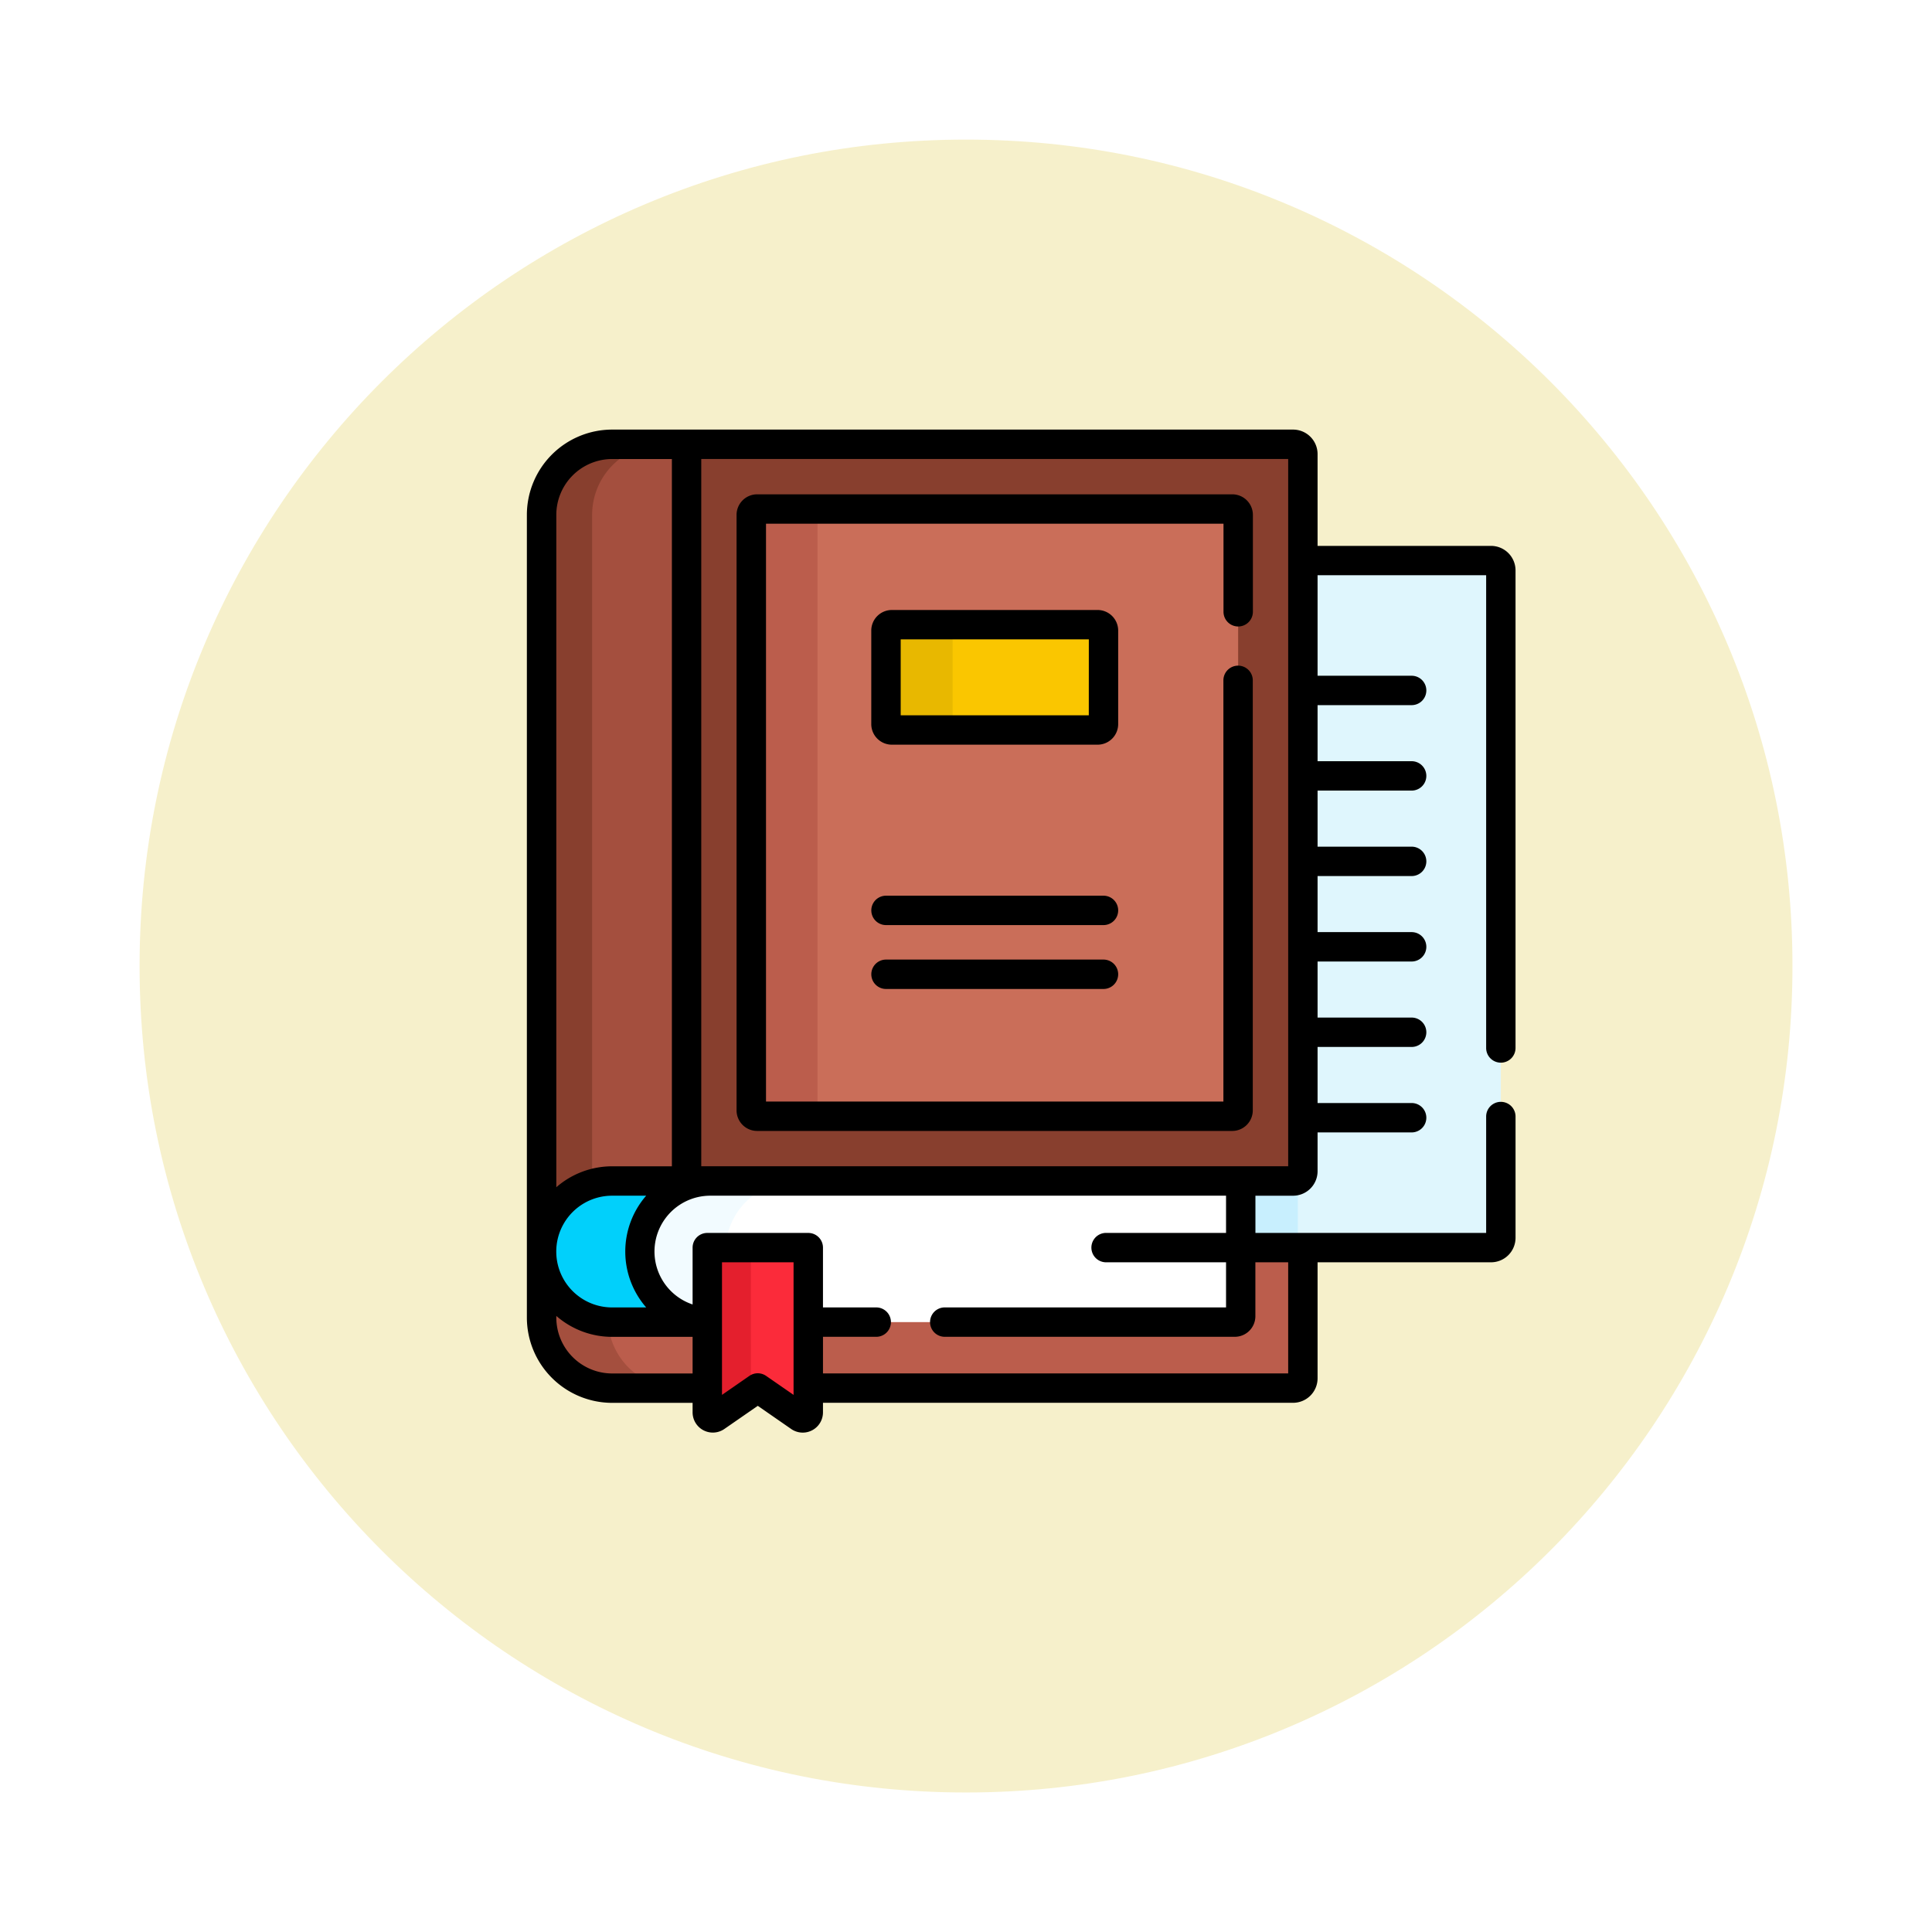 <svg xmlns="http://www.w3.org/2000/svg" xmlns:xlink="http://www.w3.org/1999/xlink" width="166.122" height="166.123" viewBox="0 0 166.122 166.123"><defs><filter id="a" x="0" y="0" width="166.122" height="166.123" filterUnits="userSpaceOnUse"><feOffset dy="3" input="SourceAlpha"/><feGaussianBlur stdDeviation="3" result="b"/><feFlood flood-opacity="0.161"/><feComposite operator="in" in2="b"/><feComposite in="SourceGraphic"/></filter></defs><g transform="translate(-701.828 -5276.877)"><g transform="matrix(1, 0, 0, 1, 701.83, 5276.88)" filter="url(#a)"><g transform="translate(9 6)" fill="#f5eec2" opacity="0.859"><path d="M 74.061 146.623 C 64.265 146.623 54.762 144.705 45.817 140.921 C 41.518 139.103 37.372 136.852 33.493 134.232 C 29.65 131.636 26.037 128.654 22.753 125.37 C 19.469 122.086 16.487 118.473 13.891 114.631 C 11.271 110.751 9.02 106.605 7.202 102.306 C 3.418 93.361 1.5 83.858 1.5 74.062 C 1.5 64.265 3.418 54.762 7.202 45.818 C 9.02 41.518 11.271 37.372 13.891 33.493 C 16.487 29.65 19.469 26.037 22.753 22.753 C 26.037 19.469 29.65 16.487 33.493 13.891 C 37.372 11.271 41.518 9.02 45.817 7.202 C 54.762 3.418 64.265 1.5 74.061 1.5 C 83.857 1.5 93.36 3.418 102.305 7.202 C 106.604 9.02 110.751 11.271 114.63 13.891 C 118.472 16.487 122.086 19.469 125.37 22.753 C 128.653 26.037 131.635 29.65 134.231 33.493 C 136.851 37.372 139.102 41.518 140.921 45.818 C 144.704 54.762 146.622 64.265 146.622 74.061 C 146.622 83.858 144.704 93.361 140.921 102.306 C 139.102 106.605 136.851 110.751 134.231 114.631 C 131.635 118.473 128.653 122.086 125.37 125.37 C 122.086 128.654 118.472 131.636 114.63 134.232 C 110.751 136.852 106.604 139.103 102.305 140.921 C 93.36 144.705 83.857 146.623 74.061 146.623 Z" stroke="none"/><path d="M 74.061 3 C 64.467 3 55.161 4.878 46.402 8.583 C 42.192 10.364 38.131 12.568 34.332 15.134 C 30.569 17.677 27.03 20.597 23.813 23.813 C 20.597 27.03 17.677 30.569 15.134 34.332 C 12.568 38.131 10.364 42.192 8.583 46.402 C 4.878 55.161 3 64.467 3 74.062 C 3 83.656 4.878 92.962 8.583 101.721 C 10.364 105.931 12.568 109.992 15.134 113.791 C 17.677 117.554 20.597 121.093 23.813 124.31 C 27.03 127.526 30.569 130.446 34.332 132.989 C 38.131 135.555 42.192 137.759 46.402 139.54 C 55.161 143.245 64.467 145.123 74.061 145.123 C 83.656 145.123 92.962 143.245 101.72 139.54 C 105.93 137.759 109.991 135.555 113.79 132.989 C 117.553 130.446 121.092 127.526 124.309 124.31 C 127.525 121.093 130.445 117.554 132.988 113.791 C 135.554 109.992 137.758 105.931 139.539 101.721 C 143.244 92.962 145.122 83.656 145.122 74.061 C 145.122 64.467 143.244 55.161 139.539 46.402 C 137.758 42.192 135.554 38.131 132.988 34.332 C 130.445 30.569 127.525 27.03 124.309 23.813 C 121.092 20.597 117.553 17.677 113.79 15.134 C 109.991 12.568 105.93 10.364 101.72 8.583 C 92.962 4.878 83.656 3 74.061 3 M 74.061 0 C 114.964 0 148.122 33.158 148.122 74.061 L 148.122 74.062 C 148.122 114.965 114.964 148.123 74.061 148.123 C 33.158 148.123 -1.52587890625e-05 114.965 -1.52587890625e-05 74.062 L -1.52587890625e-05 74.061 C -1.52587890625e-05 33.158 33.158 0 74.061 0 Z" stroke="none" fill="#fff"/></g></g><g transform="translate(747.131 5313.815)"><g transform="translate(1.263 70.338)"><path d="M25.418,425.468H17.236a5.906,5.906,0,0,1-5.9-5.9h-.168v5.678a6.067,6.067,0,0,0,6.067,6.067h8.183v-5.846Z" transform="translate(-11.168 -419.231)" fill="#bb5d4c"/><path d="M184.331,417.566v5.9a.337.337,0,0,1-.337.337H147.316v5.846H189a.842.842,0,0,0,.842-.842V417.565Z" transform="translate(-124.382 -417.565)" fill="#bb5d4c"/></g><g transform="translate(1.263 70.677)"><path d="M16.881,425.63a6.067,6.067,0,0,1-5.712-6.056v5.678a6.067,6.067,0,0,0,6.067,6.067h5.7A6.067,6.067,0,0,1,16.881,425.63Z" transform="translate(-11.169 -419.574)" fill="#a44f3e"/></g><g transform="translate(1.263 11.26)"><path d="M389.581,66.848H373.4v52.507a.842.842,0,0,1-.842.842h-4.5v5.729h21.523a.842.842,0,0,0,.842-.842V67.69A.842.842,0,0,0,389.581,66.848Z" transform="translate(-307.941 -66.848)" fill="#dff6fd"/><g transform="translate(60.117 0)"><path d="M399.781,66.848v.111a.833.833,0,0,1,.411-.111Z" transform="translate(-394.437 -66.848)" fill="#c8effe"/><path d="M372.97,387.893v-5a.832.832,0,0,1-.411.111h-4.5v5.729h5.754A.842.842,0,0,1,372.97,387.893Z" transform="translate(-368.058 -329.657)" fill="#c8effe"/></g><path d="M17.236,383.554a6.067,6.067,0,0,0,0,12.135h8.183v-6.406H34.1v6.406H70.781a.505.505,0,0,0,.505-.505v-11.63H17.236Z" transform="translate(-11.169 -330.205)" fill="#fff"/></g><path d="M25.419,389.284h1.566a6.067,6.067,0,0,1,6.058-5.729H17.236a6.067,6.067,0,1,0,0,12.135h8.183Z" transform="translate(-9.906 -318.946)" fill="#f2fbff"/><path d="M25.42,395.683a6.067,6.067,0,0,1,.278-12.128H17.237a6.067,6.067,0,1,0,0,12.135H25.42v-.007Z" transform="translate(-9.906 -318.946)" fill="#01d0fb"/><g transform="translate(15.513 70.338)"><path d="M104.449,431.732V417.566H95.765v14.166a.477.477,0,0,0,.748.392l3.593-2.487,3.593,2.487A.477.477,0,0,0,104.449,431.732Z" transform="translate(-95.765 -417.566)" fill="#fb2b3a"/></g><g transform="translate(15.513 70.338)"><path d="M99.51,417.566H95.765v14.166a.477.477,0,0,0,.748.392l3-2.074Z" transform="translate(-95.765 -417.566)" fill="#e41f2d"/></g><g transform="translate(1.264 1.263)"><path d="M17.237,7.5a6.067,6.067,0,0,0-6.067,6.067V76.913a6.067,6.067,0,0,1,6.067-6.067H75.789A.842.842,0,0,0,76.631,70V8.342a.842.842,0,0,0-.842-.842Z" transform="translate(-11.17 -7.5)" fill="#883f2e"/></g><g transform="translate(1.264 1.263)"><path d="M17.237,70.846h6.4V7.5h-6.4a6.067,6.067,0,0,0-6.067,6.067V76.913A6.067,6.067,0,0,1,17.237,70.846Z" transform="translate(-11.17 -7.5)" fill="#a44f3e"/></g><g transform="translate(1.263 1.263)"><path d="M15.517,13.567A6.067,6.067,0,0,1,21.584,7.5H17.236a6.067,6.067,0,0,0-6.067,6.067V76.913a6.069,6.069,0,0,1,4.348-5.819Z" transform="translate(-11.169 -7.5)" fill="#883f2e"/></g><g transform="translate(19.299 6.83)"><path d="M118.236,92.253V41.05a.505.505,0,0,1,.505-.505H159.59a.505.505,0,0,1,.505.505v51.2a.505.505,0,0,1-.505.505H118.741A.505.505,0,0,1,118.236,92.253Z" transform="translate(-118.236 -40.545)" fill="#ca6e59"/></g><g transform="translate(19.299 6.83)"><path d="M123.924,92.253V41.05a.505.505,0,0,1,.505-.505h-5.687a.505.505,0,0,0-.505.505v51.2a.505.505,0,0,0,.505.505h5.687A.505.505,0,0,1,123.924,92.253Z" transform="translate(-118.236 -40.545)" fill="#bb5d4c"/></g><g transform="translate(30.877 16.775)"><path d="M186.97,108.138v-8.044a.505.505,0,0,1,.505-.505h17.693a.505.505,0,0,1,.505.505v8.044a.505.505,0,0,1-.505.505H187.475a.505.505,0,0,1-.505-.505Z" transform="translate(-186.97 -99.588)" fill="#fac600"/></g><g transform="translate(30.877 16.775)"><path d="M192.7,108.138v-8.044a.505.505,0,0,1,.505-.505h-5.727a.505.505,0,0,0-.505.505v8.044a.505.505,0,0,0,.505.505H193.2A.505.505,0,0,1,192.7,108.138Z" transform="translate(-186.97 -99.588)" fill="#e8b800"/></g><g transform="translate(0 0)"><path d="M87.415,54.435a1.263,1.263,0,0,0,1.263-1.263V12.1A2.108,2.108,0,0,0,86.573,10H71.657V2.106A2.108,2.108,0,0,0,69.551,0H11A7.339,7.339,0,0,0,3.669,7.331V76.354A7.339,7.339,0,0,0,11,83.685h6.919V84.5a1.739,1.739,0,0,0,2.731,1.431l2.874-1.989L26.4,85.936A1.74,1.74,0,0,0,29.129,84.5v-.819H69.551a2.108,2.108,0,0,0,2.106-2.106V71.6H86.573A2.108,2.108,0,0,0,88.679,69.5V59.067a1.263,1.263,0,1,0-2.527,0V69.075H66.313v-3.2h3.238a2.108,2.108,0,0,0,2.106-2.106V60.432h8.088a1.263,1.263,0,0,0,0-2.527H71.657V53.084h8.088a1.263,1.263,0,0,0,0-2.527H71.657V45.737h8.088a1.263,1.263,0,0,0,0-2.527H71.657V38.389h8.088a1.263,1.263,0,0,0,0-2.527H71.657V31.041h8.088a1.263,1.263,0,0,0,0-2.527H71.657V23.693h8.088a1.263,1.263,0,0,0,0-2.527H71.657V12.524H86.152V53.171a1.263,1.263,0,0,0,1.263,1.264ZM6.2,7.331a4.809,4.809,0,0,1,4.8-4.8h5.138V63.346H11a7.3,7.3,0,0,0-4.8,1.8V7.331ZM11,65.873h2.928a7.317,7.317,0,0,0,0,9.608H11a4.8,4.8,0,1,1,0-9.608Zm6.919,15.286H11a4.81,4.81,0,0,1-4.8-4.8v-.148a7.3,7.3,0,0,0,4.8,1.8h6.919v3.151ZM26.6,83l-2.36-1.633a1.263,1.263,0,0,0-1.438,0L20.446,83V71.6H26.6ZM69.13,71.6v9.557h-40V78.007h4.579a1.263,1.263,0,0,0,0-2.527H29.129V70.338a1.263,1.263,0,0,0-1.263-1.263H19.182a1.263,1.263,0,0,0-1.263,1.263v4.887a4.8,4.8,0,0,1,1.542-9.352H63.787v3.2H53.472a1.263,1.263,0,0,0,0,2.527H63.787v3.879H39.6a1.263,1.263,0,1,0,0,2.527h24.94a1.771,1.771,0,0,0,1.769-1.769V71.6Zm0-8.256H18.664V2.527H69.13Z" transform="translate(-3.669 0)"/><path d="M112.5,87.785h40.849a1.771,1.771,0,0,0,1.769-1.769V49.04a1.263,1.263,0,1,0-2.527,0V85.258H113.263V35.572H152.6v7.573a1.263,1.263,0,1,0,2.527,0V34.814a1.771,1.771,0,0,0-1.769-1.769H112.5a1.771,1.771,0,0,0-1.769,1.769v51.2A1.771,1.771,0,0,0,112.5,87.785Z" transform="translate(-92.701 -27.479)"/><path d="M200.7,93.857a1.771,1.771,0,0,0-1.769-1.769H181.239a1.771,1.771,0,0,0-1.769,1.769V101.9a1.771,1.771,0,0,0,1.769,1.769h17.692A1.771,1.771,0,0,0,200.7,101.9Zm-2.527,7.286H182V94.615h16.176Z" transform="translate(-149.857 -76.576)"/><path d="M199.437,270.532h-18.7a1.263,1.263,0,1,0,0,2.527h18.7a1.263,1.263,0,0,0,0-2.527Z" transform="translate(-149.857 -224.961)"/><path d="M199.437,237.925h-18.7a1.263,1.263,0,0,0,0,2.527h18.7a1.263,1.263,0,0,0,0-2.527Z" transform="translate(-149.857 -197.847)"/></g></g></g></svg>